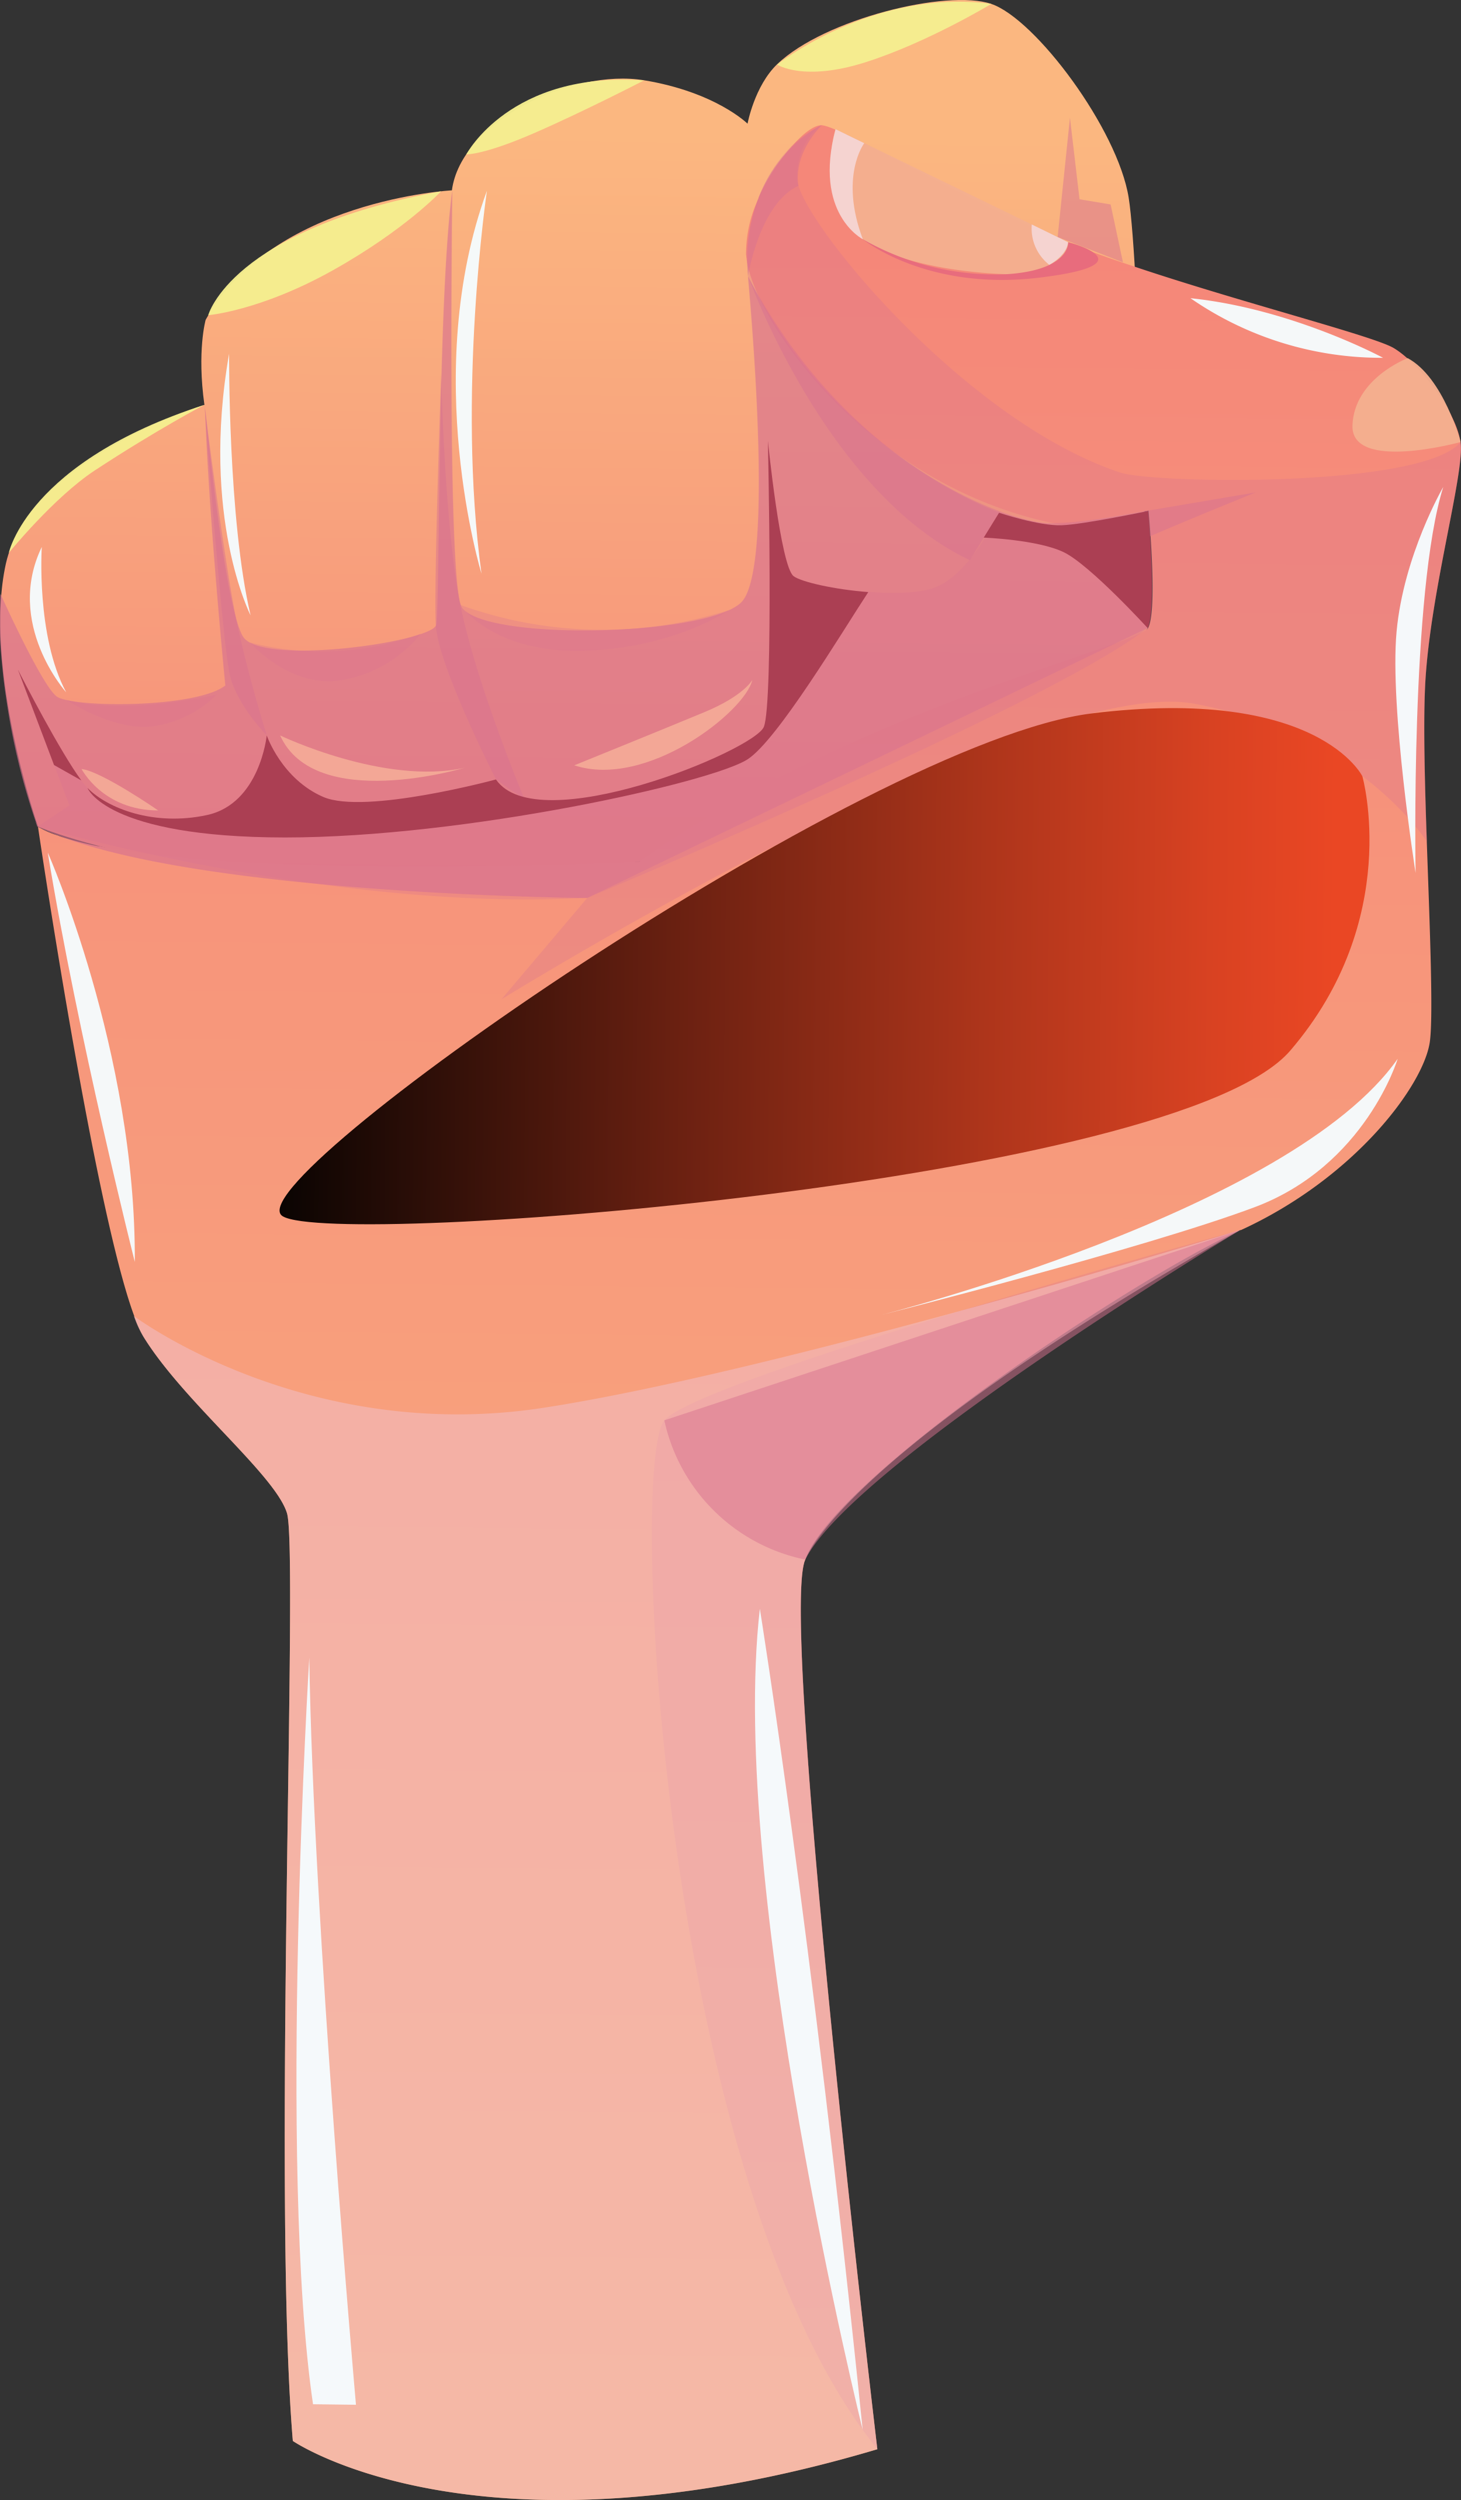 <svg xmlns="http://www.w3.org/2000/svg" xmlns:xlink="http://www.w3.org/1999/xlink" viewBox="0 0 250.36 428.32"><rect x="0" y="0" width="250.36" height="428.32" fill="#333333" stroke="none"/><defs><style>.cls-1{isolation:isolate;}.cls-2{fill:url(#Áåçûìÿííûé_ãðàäèåíò_152);}.cls-3{fill:url(#Áåçûìÿííûé_ãðàäèåíò_151);}.cls-4,.cls-6,.cls-7{fill:#d97290;}.cls-4{opacity:0.31;}.cls-4,.cls-6,.cls-7,.cls-8{mix-blend-mode:multiply;}.cls-5{fill:#f4af8f;}.cls-10,.cls-11,.cls-14,.cls-15,.cls-5{opacity:0.97;mix-blend-mode:soft-light;}.cls-6{opacity:0.5;}.cls-7{opacity:0.3;}.cls-8{fill:#f2bac0;opacity:0.6;}.cls-9{fill:#e86c7d;}.cls-10{fill:#f5d4d2;}.cls-11{fill:#f5ee8f;}.cls-12{mix-blend-mode:screen;fill:url(#Áåçûìÿííûé_ãðàäèåíò_54);}.cls-13{fill:#ab3f53;}.cls-14{fill:#f5fbfd;}.cls-15{fill:#f4a996;}</style><linearGradient id="Áåçûìÿííûé_ãðàäèåíò_152" x1="4930.55" y1="-1305.28" x2="4930.55" y2="-1457.31" gradientTransform="matrix(-1, -0.01, -0.01, 1, 5009.24, 1526.25)" gradientUnits="userSpaceOnUse"><stop offset="0" stop-color="#f58779"/><stop offset="0.98" stop-color="#fbb780"/></linearGradient><linearGradient id="Áåçûìÿííûé_ãðàäèåíò_151" x1="4900.44" y1="-1028.03" x2="4900.44" y2="-1435.58" gradientTransform="matrix(-1, -0.01, -0.01, 1, 5009.24, 1526.25)" gradientUnits="userSpaceOnUse"><stop offset="0.02" stop-color="#fbb780"/><stop offset="1" stop-color="#f58779"/></linearGradient><linearGradient id="Áåçûìÿííûé_ãðàäèåíò_54" x1="4793.7" y1="-1291.32" x2="4979.56" y2="-1291.32" gradientTransform="matrix(-1, -0.01, -0.01, 1, 5009.24, 1526.25)" gradientUnits="userSpaceOnUse"><stop offset="0" stop-color="#ea4724"/><stop offset="0.11" stop-color="#d94222"/><stop offset="0.32" stop-color="#ae351b"/><stop offset="0.61" stop-color="#692011"/><stop offset="0.97" stop-color="#0a0402"/><stop offset="1" stop-color="#010101"/></linearGradient></defs><g class="cls-1"><g id="Layer_2" data-name="Layer 2"><g id="Layer_3" data-name="Layer 3"><path class="cls-2" d="M196.68,107.6s-1.38-62-3.27-73.75S177.43,3.24,169.87.67,141.29,3.24,133.18,11c-3.89,3.73-5.08,10.19-5.08,10.19s-5.46-5.42-17.75-7.44S79,20.73,77.44,32.61c0,0-30.82,1.62-42.2,22.19,0,0-1.51,5.32-.21,14.57C35,69.37,4.93,78.8,1,96.6s5.51,45,5.51,45,34.69,15.28,103,6S196.68,107.6,196.68,107.6Z"/><path class="cls-3" d="M24.55,228.94c6.83,11.18,22.64,23.73,24.63,30.32s-2.51,117,1,158.94c0,0,31.7,21.8,100.16,1.42,0,0-16.4-138.41-12.53-151.91a.48.48,0,0,1,.07-.2c4.29-13.59,55-47.78,74.63-56.76,0,0,0,0,.06,0a.11.11,0,0,1,.07,0c19.63-9,31.36-24.9,32.38-32.27.61-4.41,0-19.44-.52-34.2-.35-10-.6-19.94-.31-26.34.68-15.85,6.83-36.79,6.09-42.14s-7.18-13.65-11.47-16.18c-3.48-2.07-26.19-7.82-44.37-13.93-4.14-1.36-8-2.75-11.41-4.13-18.39-7.44-38.69-19.82-42.2-20.1-1.17-.08-3.07,1.25-5,3.47l-.17.16A35.62,35.62,0,0,0,130,33.85s0,.09,0,.12a21.82,21.82,0,0,0-2.15,9.63s.06.42.15,1.2c1.82,10.89,21.28,39,54,45.14l14.2-2.36.62-.09s1.61,17.05-.09,20.12a.34.34,0,0,1-.13.16c-3.3,3.3-50.82,14.16-87.07,39.85,0,0-63.92,3.08-92.54-2.65a.67.67,0,0,1-.22,0,50.6,50.6,0,0,1-6.38-1.65c-.23-.07-.42-.17-.65-.24a14.89,14.89,0,0,1-3-1.31,1.74,1.74,0,0,1-.23-.1S16.12,206.94,23,225.47A19.07,19.07,0,0,0,24.55,228.94Z"/><path class="cls-4" d="M.06,101.72c0,1.3-.07,2.63-.06,3.9,0,.85,0,1.63,0,2.44,0,1.69.14,3.38.28,5,.06.58.11,1.17.17,1.72.17,1.83.41,3.55.67,5.25a116.75,116.75,0,0,0,5,20.74,6.25,6.25,0,0,0,.28.85,1,1,0,0,0,.23.1,26.48,26.48,0,0,0,3,1.31c.23.07.42.17.65.24,26.47,10.06,90.34,10.58,90.34,10.58L85.93,171.21s25.51-15.76,53.66-29.76a323.52,323.52,0,0,1,37.32-16.18c11.31-3.87,21.15-5.91,27.7-4.71,28.3,5.18,39.91,23.65,39.91,23.65-.35-10-.6-19.94-.31-26.34.68-15.85,6.83-36.79,6.09-42.14-6.48,7.91-52.62,7.15-58.38,5.22-27-9-55.23-43.79-55.33-50.36-.11-6.18,3.73-8.85,4.23-9.17a18.58,18.58,0,0,0-5,3.44l-.17.16A25,25,0,0,0,130,33.85s0,.09,0,.12a32.92,32.92,0,0,0-2.15,9.63s.06.42.15,1.2c0,.62.14,1.5.22,2.54,1.09,12.34,4.15,50.93-1.22,55.93-6.39,5.92-45.67,6.59-48,.39s-1.46-71-1.46-71c-2.58,19.63-2.09,71.48-2.75,74.4s-30,7.11-33.12,2c-3-4.78-6.09-35.38-6.49-39.19.64,18.83,3.48,47.57,3.48,47.57-5,3.93-26.42,3.85-28.95,1.86C7.25,117.39,1.16,104.14.19,102A1.86,1.86,0,0,1,.06,101.72Z"/><path class="cls-5" d="M183.05,41.49a5.09,5.09,0,0,1-.06,4.33c-1.17,2-23.6,2-33.83-4s-6-19.7-6-19.7Z"/><path class="cls-6" d="M215.18,84.36l-19,3.22.12,4.64S200.51,90.31,215.18,84.36Z"/><path class="cls-7" d="M11.9,138l-5.42,3.59s50.14,14.69,94.19,12.23c0,0,79.82-33.32,96-46.25l.09-20.12s-12,2.07-14.83,2.45-10.72-2.13-10.72-2.13-5,11.14-11.6,13.09c-2.71.81-6.81.85-10.83.53C143,101,137.33,99.71,136,98.72c-2.25-1.66-4.41-23.18-4.41-23.18s1,44.91-.7,49-38.86,19.37-45.9,9c0,0-22.45,6.08-29.59,3S45.71,126,45.71,126s-1.17,11.68-10.24,13.64S18.45,138.52,15,135a12.26,12.26,0,0,1-1.05-1.28c-3.6-4.86-10-17.31-10.88-19l6.2,16.37Z"/><path class="cls-7" d="M150.36,419.62S134,281.21,137.83,267.71s55.1-48,74.76-57c-2.8.78-92.58,25.47-98.73,32.63C107.58,250.66,113.66,374.34,150.36,419.62Z"/><path class="cls-8" d="M49.18,259.26c2,6.59-2.51,117,1,158.94,0,0,31.7,21.8,100.16,1.42,0,0-16.4-138.41-12.53-151.91a.48.48,0,0,1,.07-.2c0-.1.09-.21.12-.31,1.31-3.09,11.06-20.59,74.51-56.45-2.39.71-79.5,24.35-119.57,30.47-40.75,6.19-70-15.75-70-15.75a19.07,19.07,0,0,0,1.58,3.47C31.38,240.12,47.19,252.67,49.18,259.26Z"/><path class="cls-9" d="M183.05,41.49s.4,4.85-10.76,5.5a45.83,45.83,0,0,1-24.43-6s10.86,8.92,30.22,6.58S183.05,41.49,183.05,41.49Z"/><path class="cls-10" d="M148.1,24.53s-4.31,5.66-.24,16.46c0,0-8.56-4.34-4.67-18.85Z"/><path class="cls-10" d="M176.81,38.46a7.88,7.88,0,0,0,3,6.91s3-1.56,3.21-3.88Z"/><path class="cls-6" d="M.06,101.72c0,1.3-.07,2.63-.06,3.9,0,.85,0,1.63,0,2.44,0,1.69.14,3.38.28,5,.06.58.11,1.17.17,1.72.17,1.83.41,3.55.67,5.25a116.75,116.75,0,0,0,5,20.74,6.25,6.25,0,0,0,.28.85,1,1,0,0,0,.23.1,26.48,26.48,0,0,0,3,1.31c.23.07.42.17.65.24,26.47,10.06,90.34,10.58,90.34,10.58l96-46.25.09-20.12s-11.87,2.43-17.55,2.12S146,80.91,128.16,47.34c1.09,12.34,4.15,50.93-1.22,55.93-6.39,5.92-45.67,6.59-48,.39s-1.46-71-1.46-71c-2.58,19.63-2.09,71.48-2.75,74.4s-30,7.11-33.12,2c-3-4.78-6.09-35.38-6.49-39.19.64,18.83,3.48,47.57,3.48,47.57-5,3.93-26.42,3.85-28.95,1.86C7.25,117.39,1.16,104.14.19,102A1.86,1.86,0,0,1,.06,101.72Z"/><polygon class="cls-6" points="181.24 40.61 183.35 20.16 184.99 34.14 190.32 35.03 192.43 44.94 181.24 40.61"/><path class="cls-6" d="M89.81,136.77s-8.18-19.54-10.92-33.11S75.6,64.05,75.6,64.05s-1.28,36-.92,43S85,133.52,85,133.52A48.87,48.87,0,0,0,89.81,136.77Z"/><path class="cls-6" d="M45.72,126s-3.17-10-5.19-19.63-5.5-37-5.5-37,3.11,41.2,4.37,46.36S45.72,126,45.72,126Z"/><path class="cls-6" d="M171.2,87.8s-28.27-10-43-40.46c0,0,13.21,36.89,38,48.64Z"/><path class="cls-6" d="M128.16,47.34s2-12.52,8.68-15.52c0,0-1.25-4.91,4-10.4C140.82,21.42,126.77,27.86,128.16,47.34Z"/><path class="cls-5" d="M241.23,61.36s-9.16,3.44-9.47,11.5,18.54,2.87,18.54,2.87S247.36,64.67,241.23,61.36Z"/><path class="cls-11" d="M169.87.67s-10.93,6.62-21.57,10-15.12.4-15.12.4S149.58-2.08,169.87.67Z"/><path class="cls-11" d="M75.59,32.77S69.44,39.38,57,46.33,35.68,54,35.68,54,39.57,39.33,75.59,32.77Z"/><path class="cls-11" d="M110.35,13.78S100,19.13,91.43,22.85s-11.52,3.6-11.52,3.6S87.43,12.12,110.35,13.78Z"/><path class="cls-11" d="M35,69.37S26.92,73.59,16.24,80.6c-7,4.6-14.73,14.12-14.73,14.12S4.72,79.15,35,69.37Z"/><path class="cls-12" d="M233.46,133s6.95,24.5-12.36,47S57.61,213.88,48.45,208.38,148.27,127,187.08,122.23,233.46,133,233.46,133Z"/><path class="cls-6" d="M138,267.2a31.1,31.1,0,0,1-24.16-23.86l98.67-32.59S146.34,250.59,138,267.2Z"/><path class="cls-13" d="M196.67,107.61s-9.89-10.83-14.38-13-13.72-2.5-13.72-2.5l2.63-4.26s6.83,2.29,10.73,2.14,14.83-2.45,14.83-2.45S198.25,104.35,196.67,107.61Z"/><path class="cls-13" d="M15,135s3.1,8.46,33.82,8.48,73.21-9.4,79.32-13.41c5.11-3.34,16.06-21.64,20.65-28.63C143,101,137.33,99.71,136,98.72c-2.25-1.66-4.41-23.18-4.41-23.18s1,44.91-.7,49-38.86,19.37-45.9,9c0,0-22.45,6.08-29.59,3S45.71,126,45.71,126s-1.17,11.68-10.24,13.64S18.45,138.52,15,135Z"/><path class="cls-13" d="M3.06,114.7l6.2,16.37,4.68,2.64C10.34,128.85,3.91,116.4,3.06,114.7Z"/><path class="cls-14" d="M23.1,216.2s-9.78-38.74-14.91-70.12C8.19,146.08,23.32,180.17,23.1,216.2Z"/><path class="cls-14" d="M61,412s-7.34-82.83-8-128c0,0-5.35,87,.64,127.91Z"/><path class="cls-14" d="M239.51,181.4S234,199.7,215,206.82s-64.11,18.5-64.11,18.5S221.22,207.52,239.51,181.4Z"/><path class="cls-14" d="M39.26,60.6S39.07,89,42.94,105.42C42.94,105.42,34.35,88.66,39.26,60.6Z"/><path class="cls-14" d="M7.16,93.71s-1,15.27,4.18,24.9C11.34,118.61.8,106.87,7.16,93.71Z"/><path class="cls-14" d="M83.44,32.69s-5.16,34.88-.93,65.59C82.51,98.28,72,63.94,83.44,32.69Z"/><path class="cls-14" d="M237,61.3s-15.59-8.42-33-10.21A57.45,57.45,0,0,0,237,61.3Z"/><path class="cls-14" d="M247.32,83.43s-6.79,11.67-8,24.78,3.26,41.36,3.26,41.36S241.69,101.36,247.32,83.43Z"/><path class="cls-14" d="M147.83,416.29s-23.09-93.12-17.62-140.67C130.21,275.62,139.09,330.76,147.83,416.29Z"/><path class="cls-15" d="M128.92,116.49c-1.23,5.43-18.1,18.7-30.51,14.63,0,0,15.49-6.28,22.3-9.11S128.92,116.49,128.92,116.49Z"/><path class="cls-15" d="M79.58,131.55S54,139.25,48,126C48,126,65.85,134.58,79.58,131.55Z"/><path class="cls-15" d="M27.11,138.85s-9.71-6.71-13.14-7.1C14,131.75,17.57,138.83,27.11,138.85Z"/><path class="cls-7" d="M125,104.49s-9.58,6.62-25.12,7-21-7.85-21-7.85A71.58,71.58,0,0,0,125,104.49Z"/><path class="cls-7" d="M72.11,108.56a22,22,0,0,1-13.27,7.91c-9,1.72-16-6.4-16-6.4A48.86,48.86,0,0,0,72.11,108.56Z"/><path class="cls-7" d="M37.15,119a19.38,19.38,0,0,1-11.22,5.47c-6.78.69-14.61-4.6-14.61-4.6S19.59,122.78,37.15,119Z"/></g></g></g></svg>